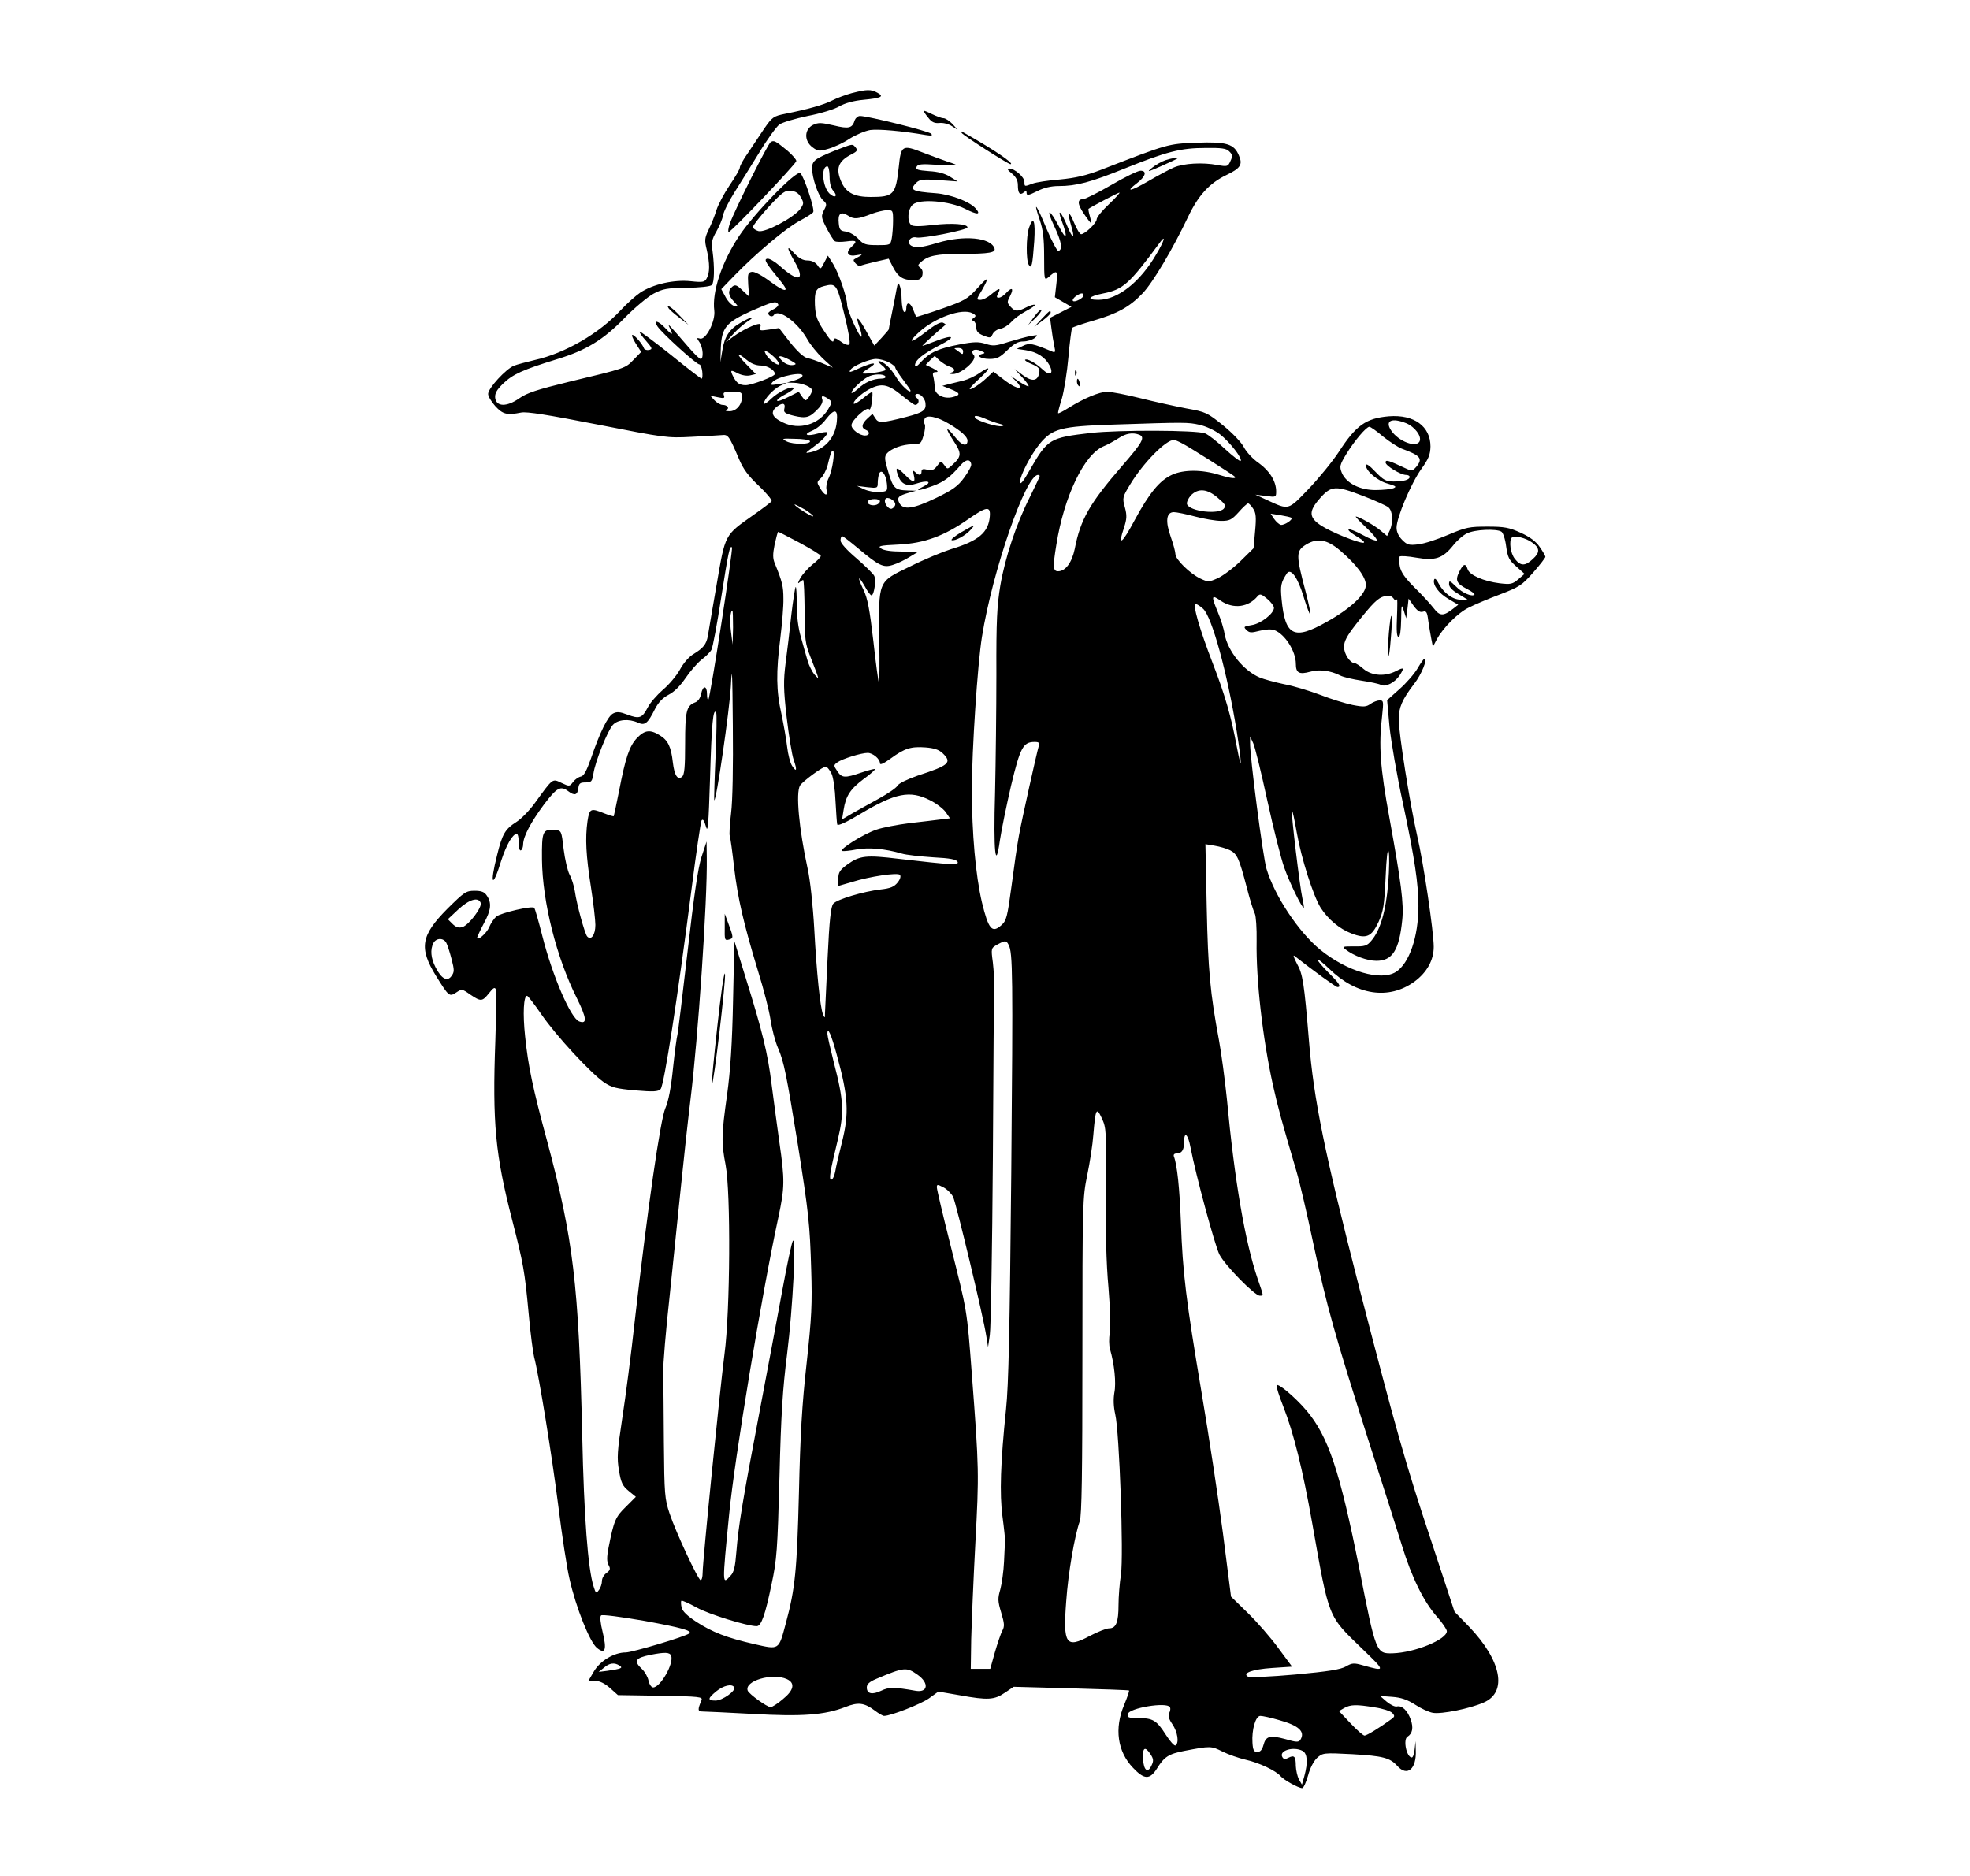 <?xml version="1.0" standalone="no"?>
<svg version="1.0" xmlns="http://www.w3.org/2000/svg"
 width="900pt" height="857pt" viewBox="0 0 900 857"
 preserveAspectRatio="xMidYMid meet">

<g transform="translate(0,857) scale(0.1,-0.1)"
fill="#000000" stroke="none">
<path d="M3893 8145 c-29 -8 -70 -23 -91 -34 -39 -20 -110 -40 -215 -61 -54
-11 -59 -15 -96 -68 -21 -31 -54 -81 -74 -111 -21 -29 -37 -59 -37 -66 0 -8
-21 -44 -47 -82 -25 -37 -52 -88 -60 -113 -7 -24 -23 -64 -35 -88 -19 -40 -20
-50 -9 -94 14 -62 14 -104 0 -129 -9 -18 -17 -20 -73 -14 -76 8 -172 -13 -231
-52 -22 -15 -62 -51 -90 -81 -97 -105 -253 -196 -392 -227 -37 -9 -80 -20 -95
-26 -37 -15 -118 -103 -118 -129 0 -11 15 -36 33 -56 34 -37 53 -42 118 -29
26 5 120 -10 350 -55 306 -60 317 -62 429 -56 63 3 126 7 139 8 27 3 32 -3 77
-109 19 -46 43 -78 91 -123 35 -33 61 -65 58 -70 -3 -5 -40 -33 -83 -63 -133
-94 -128 -85 -168 -318 -19 -112 -38 -218 -40 -234 -7 -39 -21 -56 -65 -83
-21 -12 -47 -42 -63 -72 -15 -27 -50 -69 -78 -92 -27 -24 -59 -60 -69 -81 -25
-48 -38 -53 -93 -32 -34 13 -48 14 -65 5 -24 -12 -60 -85 -101 -205 -20 -57
-33 -81 -46 -83 -11 -2 -27 -13 -36 -25 -16 -21 -17 -21 -53 -4 -42 20 -38 23
-120 -90 -24 -34 -63 -74 -85 -88 -52 -33 -65 -54 -89 -152 -35 -138 -21 -156
19 -25 23 71 52 122 71 122 5 0 9 -18 9 -41 0 -24 4 -38 10 -34 6 3 10 16 10
28 1 36 35 100 95 181 59 78 76 87 111 61 29 -22 42 -18 46 13 3 23 8 27 33
27 27 0 30 4 36 40 8 55 65 197 89 223 23 25 73 29 115 10 31 -14 44 -4 77 62
16 31 35 51 63 66 26 13 53 41 77 76 21 31 54 69 73 84 20 15 40 35 45 45 6 9
26 117 45 240 33 211 39 238 49 228 6 -6 -99 -688 -108 -696 -3 -3 -6 8 -6 25
0 41 -19 42 -27 1 -4 -19 -14 -34 -29 -39 -38 -15 -44 -41 -44 -188 0 -106 -3
-142 -14 -151 -20 -17 -35 6 -42 65 -8 72 -22 101 -59 124 -45 28 -69 25 -105
-12 -35 -38 -52 -88 -82 -243 -12 -60 -23 -112 -24 -114 -2 -2 -21 4 -44 13
-62 25 -67 22 -76 -36 -11 -78 -7 -157 16 -303 11 -71 20 -149 20 -171 0 -46
-20 -73 -38 -52 -11 15 -47 144 -56 207 -4 24 -14 57 -24 75 -9 17 -21 69 -27
116 -10 85 -10 85 -40 88 -56 4 -60 -5 -59 -135 2 -193 66 -448 159 -633 45
-91 49 -121 11 -107 -39 15 -122 208 -168 389 -17 68 -34 126 -37 130 -10 11
-154 -23 -174 -40 -10 -9 -25 -31 -32 -48 -12 -29 -56 -66 -55 -47 1 4 14 33
30 63 34 62 37 95 14 128 -11 17 -25 22 -56 22 -39 0 -47 -6 -124 -82 -121
-122 -131 -179 -52 -307 59 -95 61 -96 92 -76 26 17 27 17 64 -9 49 -33 55
-33 86 6 19 24 26 29 31 18 3 -8 2 -113 -2 -234 -14 -379 0 -522 77 -821 51
-199 57 -232 75 -425 8 -90 20 -180 25 -200 22 -83 81 -447 110 -676 17 -137
40 -289 52 -339 29 -129 93 -290 126 -315 37 -30 45 -8 25 74 -10 40 -13 70
-7 75 5 5 89 -6 199 -25 169 -31 219 -45 204 -57 -15 -14 -261 -87 -290 -87
-53 0 -117 -38 -146 -87 l-25 -43 31 0 c20 0 43 -11 67 -32 l37 -33 194 -3
c178 -3 194 -5 188 -20 -19 -45 -18 -52 6 -52 13 0 116 -5 228 -11 225 -13
330 -5 424 32 58 23 86 19 134 -17 17 -13 36 -24 42 -24 31 0 168 54 205 80
l43 31 99 -17 c127 -23 157 -21 205 12 l40 27 261 -7 c144 -4 264 -8 266 -10
2 -2 -8 -31 -22 -65 -46 -108 -31 -214 40 -288 51 -54 76 -55 108 -6 35 57 55
69 126 83 120 23 123 23 175 -3 28 -14 75 -30 105 -37 63 -14 140 -51 160 -75
14 -17 82 -55 99 -55 6 0 18 26 27 58 9 34 26 66 41 80 26 23 29 24 162 17
138 -8 171 -16 205 -54 45 -50 88 -14 84 72 l-1 42 -4 -37 c-2 -21 -8 -38 -13
-38 -24 0 -41 82 -20 95 23 14 28 41 15 78 -15 42 -40 66 -64 60 -9 -2 -29 8
-46 22 l-30 26 55 -4 c40 -3 68 -12 104 -35 27 -18 64 -35 82 -38 38 -7 169
19 232 47 110 47 82 191 -66 346 l-67 69 -107 325 c-117 352 -159 501 -328
1154 -160 624 -208 860 -230 1129 -22 265 -28 305 -55 353 -13 25 -19 41 -12
36 89 -70 190 -143 197 -143 19 0 9 17 -40 65 -27 27 -50 54 -50 59 0 6 24
-13 53 -41 124 -121 272 -143 389 -58 57 42 88 98 88 159 0 68 -47 386 -76
509 -32 139 -84 467 -84 530 0 54 15 90 71 163 34 44 62 114 46 114 -3 0 -17
-20 -31 -44 -14 -24 -51 -67 -83 -95 l-56 -50 11 -122 c7 -66 34 -225 62 -352
53 -251 70 -364 70 -467 0 -141 -42 -262 -103 -301 -69 -43 -223 2 -346 102
-99 81 -208 246 -245 369 -16 52 -77 519 -75 577 l0 28 14 -30 c8 -16 37 -135
65 -264 28 -129 63 -266 77 -305 24 -69 83 -189 89 -183 2 1 -1 20 -6 42 -12
52 -53 396 -48 401 3 2 12 -42 22 -99 21 -119 75 -289 109 -344 34 -53 86 -97
141 -118 68 -26 92 -16 124 53 22 50 26 74 32 202 4 93 9 136 14 119 4 -14 3
-79 -2 -145 -11 -128 -36 -214 -77 -262 -20 -24 -30 -27 -80 -26 -51 0 -55 -1
-38 -14 37 -29 99 -52 141 -52 73 0 104 48 118 186 8 74 -5 172 -58 464 -43
234 -50 335 -34 468 7 67 7 72 -11 72 -10 0 -29 -7 -42 -16 -19 -14 -31 -15
-82 -5 -33 7 -99 27 -147 46 -48 18 -122 41 -166 49 -43 9 -93 23 -110 30 -75
31 -148 122 -162 201 -3 22 -17 66 -30 97 -32 77 -30 83 13 53 58 -39 127 -30
169 22 10 11 17 9 43 -13 17 -14 31 -33 31 -41 0 -26 -60 -73 -102 -79 -36 -6
-38 -8 -24 -22 14 -14 22 -14 61 -4 28 7 53 8 67 3 49 -19 98 -97 98 -154 0
-42 15 -50 66 -36 40 12 93 5 136 -17 15 -8 59 -18 99 -24 39 -6 78 -14 87
-19 21 -12 64 10 86 43 23 36 20 39 -16 20 -51 -26 -110 -22 -148 9 -17 15
-36 27 -41 27 -21 0 -49 42 -49 74 0 26 13 50 54 103 79 100 101 121 131 129
21 5 31 2 41 -10 8 -12 13 -13 16 -4 2 6 2 -29 0 -80 -3 -64 -1 -92 7 -92 7 0
11 27 12 78 1 71 2 74 12 42 l11 -35 6 45 5 45 23 -33 c17 -23 29 -31 42 -27
16 5 20 -1 25 -42 4 -26 10 -64 14 -83 l7 -35 18 34 c28 52 96 121 146 145 25
13 89 40 142 60 89 34 101 42 152 100 31 35 56 68 56 72 0 4 -12 25 -26 45
-17 25 -45 46 -87 65 -53 24 -75 28 -152 28 -82 0 -98 -3 -178 -37 -49 -21
-110 -41 -137 -44 -43 -5 -51 -3 -74 20 -17 17 -26 37 -26 56 0 46 66 202 113
268 34 47 41 66 42 103 0 92 -75 147 -190 138 -105 -9 -150 -41 -229 -163 -29
-44 -91 -120 -138 -169 -95 -99 -89 -97 -189 -51 l-54 25 48 -6 c46 -6 47 -6
47 21 0 45 -29 93 -79 129 -27 18 -57 51 -68 72 -11 22 -53 66 -95 100 -73 59
-79 62 -169 78 -52 10 -147 31 -211 47 -64 16 -132 29 -150 29 -35 0 -107 -30
-177 -74 -24 -15 -45 -26 -47 -24 -2 2 6 32 17 67 10 35 24 121 30 190 6 69
14 129 17 133 4 4 48 19 97 33 110 32 166 63 225 125 47 49 138 203 208 350
46 97 97 153 174 190 65 31 76 48 58 89 -22 54 -56 64 -194 59 -130 -5 -130
-5 -434 -123 -70 -27 -118 -38 -190 -45 -53 -4 -110 -13 -125 -19 -37 -14 -37
-14 -37 8 0 22 -45 61 -69 61 -12 -1 -8 -7 12 -23 19 -16 27 -32 27 -53 0 -37
9 -48 27 -33 10 9 13 8 13 -3 0 -12 9 -11 47 8 31 16 64 24 99 24 81 0 146 17
304 81 189 76 254 93 367 93 74 1 96 -2 109 -16 15 -15 16 -21 5 -44 -11 -25
-14 -26 -59 -18 -67 13 -154 8 -199 -11 -21 -9 -73 -37 -116 -62 -83 -48 -110
-53 -52 -9 39 30 46 56 15 56 -12 0 -71 -29 -133 -65 -62 -36 -120 -65 -129
-65 -28 0 -26 -23 4 -67 16 -24 31 -43 33 -43 2 0 -1 14 -6 32 -5 17 -8 33 -6
34 8 7 135 74 141 74 4 0 -17 -24 -48 -53 -31 -29 -56 -60 -56 -69 0 -17 -54
-68 -71 -68 -6 0 -20 23 -32 52 -25 61 -33 52 -13 -15 18 -59 7 -61 -17 -3
-27 67 -50 91 -27 28 29 -77 23 -95 -10 -31 -45 87 -65 92 -24 6 34 -73 40
-107 19 -114 -5 -1 -30 45 -54 102 -47 114 -63 134 -31 40 15 -44 20 -84 20
-168 0 -104 1 -109 18 -95 42 37 45 35 38 -29 l-7 -61 38 -22 38 -22 -49 -25
-49 -25 6 -46 c3 -26 9 -62 13 -81 7 -31 5 -34 -12 -26 -86 36 -102 39 -130
25 l-29 -14 41 -6 c52 -8 89 -32 109 -70 20 -39 1 -50 -33 -17 -31 29 -71 51
-79 43 -3 -2 11 -12 32 -20 28 -12 36 -20 33 -37 -6 -40 -31 -45 -74 -14 l-39
29 34 -37 c19 -20 32 -39 30 -42 -3 -2 -25 9 -50 26 -36 25 -39 26 -16 6 54
-51 18 -52 -48 -1 l-47 36 -32 -30 c-31 -29 -76 -58 -76 -48 0 3 20 24 45 47
53 49 53 61 0 25 -21 -15 -54 -30 -74 -35 -20 -5 -49 -12 -66 -16 l-30 -8 38
-15 c44 -17 47 -27 10 -36 -41 -11 -83 11 -83 43 0 14 -3 36 -6 49 -5 17 -2
22 12 22 13 0 8 6 -14 17 l-33 16 20 21 21 20 22 -21 c13 -11 33 -24 46 -28
26 -8 29 -22 5 -28 -11 -3 -7 -5 9 -6 39 -1 114 65 97 86 -18 20 1 33 31 20
21 -8 22 -11 7 -14 -30 -8 -7 -23 34 -23 34 0 47 7 81 40 31 30 49 40 73 40
17 0 40 7 51 15 18 15 17 16 -16 10 -19 -3 -65 -16 -102 -27 -59 -19 -72 -20
-105 -9 -32 10 -53 10 -121 -3 -95 -18 -134 -36 -174 -79 -18 -21 -28 -26 -28
-16 0 23 37 53 115 93 77 39 61 50 -25 16 -28 -11 -53 -20 -56 -20 -3 0 52 51
105 96 2 2 -3 6 -12 10 -11 4 -38 -11 -77 -42 -69 -54 -90 -55 -31 -1 74 67
197 110 243 86 17 -9 18 -13 7 -21 -11 -7 -11 -11 -1 -15 6 -2 12 -16 12 -29
0 -18 8 -27 32 -37 30 -12 34 -12 43 7 6 12 22 22 35 24 14 2 36 16 50 31 14
16 45 38 68 50 24 13 42 25 39 28 -3 3 -20 -2 -38 -11 -41 -21 -52 -20 -73 3
-16 18 -16 21 -1 50 18 35 7 41 -20 11 -10 -11 -24 -20 -32 -20 -11 0 -11 4
-3 20 14 27 4 25 -32 -5 -16 -14 -38 -25 -49 -25 -19 0 -19 2 6 43 37 65 31
67 -22 8 -44 -48 -57 -55 -162 -92 -63 -22 -115 -38 -116 -37 -1 2 -7 18 -14
35 -14 35 -31 35 -31 2 0 -11 -4 -17 -10 -14 -5 3 -10 27 -11 53 0 26 -4 56
-9 67 -6 17 -9 13 -15 -20 -4 -22 -13 -71 -21 -108 -8 -38 -14 -70 -14 -72 0
-2 -15 -19 -33 -39 l-33 -35 -33 59 c-39 72 -56 85 -36 29 9 -23 13 -44 10
-47 -7 -8 -65 120 -65 144 0 35 -38 145 -64 188 l-24 38 -17 -32 c-16 -32 -17
-32 -31 -11 -10 13 -26 21 -45 21 -21 0 -39 10 -60 32 -37 42 -37 29 2 -39 50
-87 16 -95 -71 -16 -22 19 -46 33 -55 31 -17 -3 -8 -18 67 -110 36 -46 12 -43
-54 6 -36 27 -71 46 -83 44 -18 -3 -20 -9 -17 -58 l4 -55 -31 29 c-25 24 -33
27 -46 16 -21 -18 -19 -40 8 -68 21 -23 21 -24 2 -20 -11 2 -29 20 -40 40
l-20 37 60 62 c102 105 235 216 296 249 32 17 61 35 64 41 8 12 -42 164 -59
178 -18 15 -212 -185 -280 -288 -79 -119 -124 -255 -113 -340 6 -48 -38 -135
-65 -128 -16 5 -16 3 -3 -16 17 -24 20 -77 6 -77 -6 0 -30 24 -55 53 -94 109
-98 113 -87 90 18 -36 13 -37 -18 -4 -34 37 -59 42 -37 9 21 -31 177 -173 191
-173 5 0 11 -15 13 -32 2 -18 1 -33 -3 -33 -3 0 -67 49 -142 110 -75 60 -139
107 -141 105 -3 -2 10 -21 29 -42 29 -34 31 -38 14 -42 -11 -2 -21 2 -23 7 -6
19 -43 62 -53 62 -5 0 2 -18 15 -39 l25 -39 -35 -36 c-38 -39 -34 -38 -293
-100 -147 -36 -194 -51 -229 -76 -57 -40 -105 -39 -110 2 -2 20 6 36 37 66 44
42 87 62 246 111 132 40 211 88 309 189 45 46 104 95 131 110 44 23 62 26 153
27 59 1 107 6 114 13 11 11 13 79 3 155 -6 39 -3 54 18 90 13 23 27 56 30 73
3 18 27 65 52 105 26 41 77 123 114 183 36 60 78 117 91 127 14 10 72 27 129
39 58 11 123 31 145 44 26 15 66 26 110 30 83 8 96 15 65 32 -30 17 -50 16
-116 -1z m-234 -477 c14 -25 14 -29 -4 -54 -30 -39 -159 -108 -190 -100 -14 4
-25 12 -25 19 0 7 32 48 71 91 63 68 75 77 103 74 21 -2 35 -11 45 -30z m1624
-259 c-74 -128 -177 -209 -265 -209 -57 0 -45 16 21 29 92 18 120 43 260 233
29 40 20 7 -16 -53z m-1426 -274 c19 -76 29 -133 23 -139 -5 -5 -21 0 -38 13
-27 19 -31 19 -34 4 -2 -11 -16 3 -42 43 -34 51 -40 68 -43 121 -2 63 4 76 42
86 55 14 58 10 92 -128z m1093 85 c0 -12 -40 -33 -48 -25 -4 4 2 13 12 21 23
16 36 18 36 4z m-1395 -40 c3 -5 -5 -15 -19 -22 -14 -6 -26 -15 -26 -19 0 -13
18 -20 25 -9 20 32 107 -30 152 -108 14 -26 47 -66 72 -90 l46 -42 -45 19
c-25 11 -57 22 -72 25 -17 4 -44 29 -78 71 l-51 66 -46 -7 c-40 -6 -45 -5 -40
10 4 9 2 16 -4 16 -19 0 -79 -29 -116 -56 l-38 -28 35 38 c19 21 49 47 65 57
42 27 18 23 -29 -4 -53 -30 -76 -64 -86 -128 l-9 -54 2 65 c4 93 24 117 139
169 99 43 113 47 123 31z m845 -216 c0 -14 -3 -15 -17 -3 -10 7 -20 15 -22 16
-2 2 5 3 17 3 14 0 22 -6 22 -16z m-856 -33 c11 -12 17 -23 15 -26 -8 -7 -48
24 -60 46 -9 18 -8 19 8 11 10 -6 27 -20 37 -31z m-132 -6 c19 -16 42 -25 63
-25 31 0 65 -21 65 -39 0 -11 -106 -51 -133 -51 -28 0 -41 9 -56 37 -17 33
-14 35 20 17 19 -9 41 -13 57 -9 l25 6 -44 45 c-47 48 -45 59 3 19z m210 -23
c-13 -2 -32 4 -43 14 -33 29 -21 35 24 12 37 -20 39 -23 19 -26z m438 13 c17
-9 30 -20 30 -24 0 -5 16 -30 35 -55 19 -26 35 -48 35 -51 0 -16 -45 26 -66
62 -24 41 -59 73 -79 73 -5 0 1 -9 14 -19 13 -10 20 -20 15 -23 -14 -8 -104
-20 -104 -13 0 3 15 14 33 25 41 26 15 25 -42 0 -50 -23 -55 -24 -45 -9 10 17
86 49 117 49 15 0 41 -7 57 -15z m-395 -65 c-3 -5 -20 -14 -38 -19 l-32 -9 32
-1 c39 -1 83 -20 83 -35 0 -6 -7 -20 -15 -31 -15 -19 -15 -19 -31 3 l-15 22
-50 -25 c-27 -14 -49 -21 -49 -15 0 5 18 19 41 30 23 12 38 24 35 27 -10 11
-71 -18 -103 -49 -18 -18 -33 -27 -33 -21 0 19 43 65 74 80 l31 14 -39 -6
c-36 -6 -38 -5 -27 9 23 27 152 52 136 26z m380 0 c3 -6 -5 -10 -19 -10 -37 0
-77 -18 -108 -48 -16 -14 -28 -21 -28 -16 0 12 46 57 75 72 25 14 72 15 80 2z
m73 -85 c30 -25 58 -45 63 -45 15 0 22 22 8 31 -7 4 -10 11 -6 16 13 12 42
-12 45 -39 4 -33 -11 -43 -88 -63 -113 -29 -127 -29 -141 -6 l-13 20 -23 -21
c-27 -25 -29 -43 -8 -52 21 -8 19 -26 -3 -26 -25 0 -62 28 -62 47 0 23 71 87
80 73 4 -6 10 8 13 32 3 23 4 44 2 46 -2 3 -21 -10 -41 -27 -21 -17 -40 -28
-43 -26 -8 8 32 46 69 66 57 30 86 24 148 -26z m-728 -8 c0 -36 -27 -67 -58
-66 -15 0 -21 3 -14 6 17 7 5 23 -17 23 -10 0 -26 10 -37 21 l-19 21 34 -7
c29 -6 33 -5 28 9 -5 13 1 16 38 16 40 0 45 -2 45 -23z m395 -10 c17 -13 17
-15 -1 -46 -42 -71 -133 -98 -208 -61 -51 24 -59 49 -24 74 25 18 38 13 31
-13 -4 -15 4 -21 45 -31 56 -13 72 -8 111 34 14 14 21 31 18 40 -8 20 3 20 28
3z m38 -104 c-7 -71 -52 -124 -118 -139 -29 -6 -29 -6 10 23 44 32 70 61 63
68 -2 2 -21 0 -42 -6 -51 -14 -69 -5 -26 13 20 8 48 31 63 52 40 51 56 48 50
-11z m512 -9 c56 -33 85 -60 85 -77 0 -30 -26 -23 -55 14 -45 57 -50 47 -9
-15 38 -58 38 -71 -6 -111 -22 -20 -22 -20 -36 0 -15 20 -15 20 -33 -4 -14
-19 -24 -22 -45 -17 -19 5 -26 3 -26 -9 0 -18 -12 -19 -29 -2 -10 10 -11 7 -6
-15 9 -36 -4 -35 -40 2 -37 38 -47 38 -33 0 14 -42 40 -54 83 -40 53 18 78 9
35 -12 -48 -24 -23 -22 42 2 52 19 80 41 126 94 24 28 45 30 49 5 2 -8 -13
-35 -32 -61 -28 -39 -52 -56 -128 -93 -104 -50 -150 -57 -168 -24 -13 25 -5
34 41 47 l35 10 -37 1 c-59 2 -67 9 -89 82 -18 59 -19 72 -8 86 20 24 73 43
117 43 37 0 40 2 51 40 7 22 9 45 6 51 -4 5 -4 17 -1 25 8 20 56 11 111 -22z
m168 22 c18 -8 46 -18 62 -22 21 -5 25 -8 12 -11 -20 -5 -114 24 -122 38 -9
13 12 11 48 -5z m1922 -20 c38 -16 70 -58 61 -81 -13 -34 -98 -2 -131 49 -29
44 3 59 70 32z m-945 -7 c28 -6 69 -25 93 -43 44 -34 105 -112 95 -122 -4 -3
-36 22 -72 55 -36 34 -77 66 -91 71 -39 15 -396 16 -520 2 -190 -22 -198 -27
-279 -167 -32 -57 -46 -73 -46 -56 0 28 50 124 90 173 58 70 96 80 334 88 333
11 342 11 396 -1z m839 -54 c30 -24 69 -49 85 -55 85 -31 97 -45 68 -81 -18
-21 -22 -22 -48 -10 -81 38 -94 42 -94 28 0 -15 69 -57 94 -57 9 0 16 -4 16
-9 0 -13 -27 -21 -73 -21 -35 0 -46 6 -84 45 -27 29 -43 39 -43 29 0 -26 54
-72 101 -84 37 -11 41 -14 24 -21 -11 -4 -47 -8 -79 -8 -72 -1 -136 31 -156
79 -11 28 -10 35 21 86 36 59 91 124 105 124 5 0 34 -20 63 -45z m-1115 9 c29
-11 17 -34 -77 -142 -149 -172 -191 -245 -217 -380 -13 -62 -42 -102 -76 -102
-23 0 -25 18 -8 121 35 221 127 413 216 450 18 7 48 24 67 36 34 23 65 28 95
17z m-1504 -29 c8 -16 -77 -17 -106 -2 -25 13 -23 14 37 12 35 0 66 -5 69 -10z
m1701 -11 c27 -13 227 -140 238 -150 14 -13 -13 -11 -68 6 -79 25 -163 25
-216 1 -57 -26 -104 -83 -171 -207 -58 -109 -79 -124 -49 -35 13 40 14 56 4
93 -12 43 -11 47 25 106 59 97 162 202 199 202 4 0 22 -7 38 -16z m-1595 -83
c-4 -28 -13 -62 -21 -77 -8 -16 -12 -39 -9 -51 8 -32 -8 -29 -29 6 -16 27 -16
29 3 46 11 10 25 37 31 59 14 58 17 66 25 66 4 0 4 -22 0 -49z m246 -101 c3
-34 2 -35 -33 -38 -20 -2 -52 4 -70 12 l-34 16 48 -6 c45 -5 47 -4 47 20 0 13
3 32 6 41 10 25 32 -2 36 -45z m698 35 c0 -3 -20 -45 -44 -94 -63 -124 -114
-278 -136 -406 -15 -91 -19 -161 -18 -405 0 -162 -3 -405 -6 -540 -8 -272 2
-365 22 -220 7 47 30 159 51 250 42 175 55 200 108 200 19 0 23 -4 19 -17 -10
-34 -77 -334 -91 -411 -8 -42 -23 -147 -34 -232 -19 -141 -23 -157 -47 -178
-42 -37 -58 -18 -88 105 -29 124 -46 316 -46 517 0 179 26 572 46 696 48 301
200 740 256 740 4 0 8 -2 8 -5z m1480 -92 c52 -20 103 -43 113 -51 20 -17 23
-69 6 -106 l-12 -25 -30 25 c-28 24 -99 64 -113 64 -3 0 17 -22 45 -48 28 -26
51 -53 51 -60 0 -6 -29 4 -65 24 -72 39 -90 31 -22 -10 25 -15 35 -25 25 -26
-26 0 -147 49 -193 79 -56 37 -57 65 -5 124 52 59 71 60 200 10z m-666 -8 c34
-29 38 -35 27 -49 -24 -28 -155 -13 -168 20 -3 8 5 26 17 40 34 35 76 31 124
-11z m-1474 -29 c0 -8 -7 -16 -15 -20 -16 -6 -40 28 -30 44 8 14 45 -6 45 -24z
m-70 14 c0 -6 -7 -13 -15 -16 -20 -8 -48 3 -40 16 8 13 55 13 55 0z m-305 -69
c-5 -4 -85 46 -85 54 0 2 20 -8 45 -22 24 -15 42 -29 40 -32z m2010 35 c13
-19 15 -39 9 -103 l-7 -78 -60 -59 c-33 -32 -80 -67 -104 -78 -41 -18 -44 -18
-80 -1 -46 22 -113 87 -113 111 0 9 -9 45 -21 78 -26 73 -21 114 14 114 12 0
56 -9 97 -20 41 -11 95 -20 119 -20 39 0 48 5 80 40 19 22 39 40 43 40 4 0 15
-11 23 -24z m-1203 -35 c-6 -74 -51 -112 -177 -150 -38 -12 -123 -47 -187 -79
-149 -72 -144 -61 -141 -336 2 -110 1 -197 -2 -194 -2 2 -14 87 -25 189 -17
145 -26 194 -45 234 -29 60 -26 71 6 16 12 -23 26 -41 30 -41 13 0 22 70 13
89 -5 10 -42 46 -81 80 -45 38 -73 70 -73 81 0 11 3 20 8 20 4 0 36 -25 72
-55 95 -80 116 -90 159 -76 20 6 54 22 76 36 l40 24 -76 1 c-47 0 -82 5 -94
14 -16 11 -6 14 81 18 117 6 206 38 319 117 82 57 101 60 97 12z m1378 -7 c8
-8 -33 -35 -49 -32 -7 2 -21 14 -30 27 l-16 24 45 -7 c24 -4 47 -9 50 -12z
m959 -63 c8 -5 18 -35 22 -68 7 -50 13 -62 46 -91 l38 -34 -29 -25 c-26 -22
-35 -24 -85 -18 -72 9 -137 37 -146 64 -9 29 -20 26 -38 -11 -20 -40 -13 -54
35 -79 22 -11 37 -23 34 -26 -11 -11 -56 8 -85 38 -28 27 -31 28 -31 10 0 -13
15 -29 43 -45 l42 -26 -31 0 c-37 0 -78 30 -101 73 -10 20 -18 27 -21 19 -8
-24 21 -63 66 -89 l44 -26 -23 -18 c-45 -35 -61 -35 -89 2 -14 18 -53 61 -87
94 -45 45 -63 71 -68 98 -4 21 -4 41 -1 44 4 4 38 2 77 -5 86 -15 120 -3 167
55 17 22 46 48 64 56 35 18 134 22 157 8z m-3204 -52 c52 -28 95 -55 95 -59 0
-5 -17 -23 -38 -39 -21 -17 -46 -45 -56 -63 -10 -18 -13 -27 -5 -20 7 6 15 12
18 12 4 0 6 -64 7 -143 0 -128 3 -148 26 -207 43 -111 43 -108 19 -82 -11 13
-26 43 -32 65 -7 23 -20 71 -30 106 -12 40 -19 95 -19 149 0 47 -2 83 -5 80
-3 -3 -12 -61 -20 -129 -7 -68 -19 -167 -26 -219 -10 -81 -10 -118 5 -248 10
-84 24 -172 32 -194 17 -48 13 -59 -8 -26 -8 13 -18 51 -22 86 -4 35 -16 102
-26 150 -24 105 -25 190 -5 347 8 66 15 147 14 180 0 55 -5 77 -39 160 -10 24
-10 42 -1 88 7 31 14 57 16 57 3 0 47 -23 100 -51z m3345 2 c35 -25 36 -45 3
-75 -35 -33 -56 -33 -82 0 -21 26 -28 83 -14 98 12 11 65 -2 93 -23z m-878
-36 c76 -65 118 -122 118 -158 0 -42 -70 -108 -180 -169 -149 -84 -189 -64
-205 104 -6 63 -3 76 24 118 18 26 50 -18 77 -108 14 -46 28 -82 30 -79 3 3
-7 49 -21 103 -45 169 -45 187 2 216 51 31 95 24 155 -27z m-625 -267 c40 -38
109 -288 153 -559 24 -151 25 -200 0 -69 -25 135 -53 233 -109 378 -61 158
-94 272 -78 272 6 0 21 -10 34 -22z m-2148 -85 l-2 -78 -7 55 c-7 50 -4 100 6
100 2 0 3 -35 3 -77z m-9 -848 c-6 -50 -9 -97 -6 -105 3 -8 12 -73 20 -145 17
-141 42 -251 110 -475 25 -80 50 -178 56 -218 6 -41 21 -100 35 -132 27 -63
38 -120 90 -440 49 -309 55 -364 61 -570 5 -159 2 -219 -21 -430 -21 -187 -29
-327 -35 -590 -9 -355 -17 -438 -60 -597 -33 -124 -29 -121 -144 -95 -126 29
-191 54 -265 102 -40 26 -63 48 -67 65 -3 14 -4 28 -1 31 2 3 34 -11 70 -31
56 -31 231 -85 274 -85 21 0 39 52 68 192 24 112 27 156 36 488 7 289 15 407
35 565 26 207 43 543 26 515 -5 -8 -26 -105 -46 -215 -20 -110 -68 -364 -106
-565 -79 -415 -96 -519 -106 -642 -5 -65 -11 -92 -26 -107 -39 -43 -39 -47 -7
279 25 258 149 1007 225 1358 29 137 30 168 4 347 -11 77 -26 194 -35 261 -17
140 -43 245 -117 482 l-53 172 -6 -272 c-4 -196 -12 -317 -27 -428 -26 -184
-27 -220 -7 -323 24 -126 21 -668 -5 -863 -21 -163 -100 -948 -100 -1001 0
-18 -4 -33 -9 -33 -11 0 -113 218 -142 305 -22 66 -24 86 -26 325 -1 140 -2
284 -3 320 -1 36 12 191 29 345 16 154 39 377 51 495 12 118 32 303 45 410 34
276 77 905 74 1101 l-1 74 -23 -70 c-16 -50 -34 -172 -64 -435 -23 -201 -44
-371 -46 -378 -3 -8 -12 -75 -20 -150 -9 -91 -21 -153 -35 -185 -23 -51 -81
-455 -140 -972 -16 -148 -42 -348 -57 -444 -23 -152 -25 -183 -15 -240 9 -55
16 -70 44 -93 l33 -27 -46 -46 c-47 -46 -54 -61 -79 -187 -8 -43 -8 -62 0 -78
10 -18 8 -24 -9 -37 -12 -8 -21 -24 -21 -37 0 -12 -6 -31 -14 -41 -12 -17 -14
-16 -24 16 -26 81 -44 318 -52 689 -16 692 -41 899 -160 1345 -66 243 -87 344
-101 480 -11 103 -7 185 9 185 4 0 34 -39 67 -87 67 -97 222 -264 284 -308 36
-24 56 -29 143 -37 83 -7 105 -6 116 6 16 16 79 426 141 911 21 166 42 308 46
316 6 9 12 1 20 -27 9 -33 12 3 19 224 7 243 14 320 28 296 3 -5 2 -96 -3
-203 -5 -107 -7 -196 -6 -197 9 -10 70 412 76 521 5 104 7 68 9 -180 2 -184
-1 -347 -8 -400z m966 274 c45 -43 31 -56 -114 -103 -48 -17 -86 -35 -92 -46
-5 -10 -45 -37 -87 -60 -43 -24 -98 -54 -122 -68 l-44 -26 7 43 c10 65 31 96
92 142 31 22 54 43 51 45 -2 2 -30 -5 -62 -16 -76 -26 -89 -25 -110 7 -17 25
-17 27 1 40 22 16 109 43 138 43 23 0 56 -27 56 -47 0 -10 17 -2 50 22 63 46
92 55 159 50 38 -3 60 -10 77 -26z m-507 -94 c8 -16 16 -72 18 -124 3 -53 6
-101 8 -108 3 -8 42 10 107 49 159 95 225 108 316 62 29 -14 61 -39 72 -54
l20 -29 -42 -5 c-24 -3 -88 -11 -143 -17 -55 -7 -124 -20 -152 -30 -59 -20
-172 -91 -155 -97 6 -2 35 1 66 7 55 10 131 3 206 -19 19 -6 83 -13 142 -17
80 -4 108 -10 113 -21 6 -16 -26 -14 -269 14 -149 18 -178 15 -235 -26 -34
-25 -41 -36 -41 -64 l0 -34 62 18 c83 26 208 44 219 33 6 -6 2 -20 -10 -35
-16 -20 -33 -27 -78 -32 -78 -9 -199 -45 -216 -65 -11 -12 -18 -75 -26 -246
-6 -126 -11 -241 -12 -255 0 -23 -1 -23 -9 -5 -13 33 -29 186 -40 390 -6 107
-19 227 -30 275 -40 184 -55 348 -35 381 13 20 108 90 119 86 6 -2 17 -16 25
-32z m1821 -350 c32 -17 41 -36 76 -170 14 -55 31 -109 37 -120 5 -11 9 -66 8
-125 -3 -175 27 -443 75 -660 24 -106 37 -154 107 -392 14 -47 49 -196 77
-330 61 -286 99 -420 253 -903 64 -198 132 -413 152 -477 44 -144 99 -256 160
-325 25 -28 45 -58 45 -66 0 -38 -147 -98 -247 -101 -76 -2 -77 0 -153 387
-89 447 -142 605 -242 723 -52 61 -132 128 -136 114 -2 -5 12 -49 31 -97 47
-120 89 -289 132 -533 78 -440 70 -420 228 -573 108 -104 108 -105 4 -76 -42
12 -50 11 -78 -5 -24 -14 -80 -23 -232 -37 -111 -10 -207 -14 -215 -10 -29 16
19 34 110 40 l91 6 -63 85 c-34 47 -97 119 -139 160 l-77 75 -37 290 c-21 160
-65 450 -98 645 -70 416 -86 545 -94 775 -6 155 -17 263 -32 301 -3 9 2 14 15
14 22 0 32 18 32 55 0 49 18 32 29 -28 24 -126 111 -447 132 -489 25 -49 161
-188 184 -188 19 0 19 -6 -9 76 -58 170 -106 450 -141 824 -9 87 -25 207 -36
267 -40 214 -50 320 -56 607 l-6 289 42 -7 c24 -4 55 -13 71 -21z m-3424 -240
c8 -20 -55 -103 -84 -111 -17 -5 -30 0 -45 15 l-21 21 48 45 c50 46 91 58 102
30z m-157 -183 c5 -9 16 -43 24 -74 13 -50 13 -59 0 -77 -19 -28 -46 -14 -73
39 -22 43 -25 81 -10 111 13 24 46 25 59 1z m2569 -9 c19 -37 20 -131 12
-1043 -7 -715 -12 -969 -24 -1080 -25 -241 -30 -386 -16 -490 7 -52 12 -102
12 -110 -1 -8 -3 -51 -5 -95 -2 -44 -10 -101 -17 -127 -12 -41 -12 -53 4 -106
15 -50 16 -63 5 -83 -7 -13 -22 -58 -34 -99 l-21 -75 -44 0 -45 0 2 135 c2 74
10 272 19 440 17 318 17 337 -16 770 -23 302 -20 281 -100 600 -33 131 -60
246 -60 255 0 14 3 14 30 0 16 -8 36 -28 44 -43 14 -28 139 -550 152 -637 l8
-50 8 55 c5 30 11 395 14 810 2 415 5 771 6 790 1 19 -2 65 -6 102 -9 66 -8
66 20 82 37 20 41 20 52 -1z m-785 -503 c53 -192 57 -267 23 -401 -13 -52 -27
-111 -30 -131 -4 -21 -12 -38 -18 -38 -12 0 -7 32 29 180 30 126 28 181 -17
353 -16 64 -30 124 -30 133 0 37 18 -3 43 -96z m1229 -615 c-2 -180 2 -340 12
-447 8 -95 10 -184 6 -208 -4 -24 -4 -57 1 -74 20 -68 29 -155 20 -199 -5 -31
-4 -63 4 -99 19 -79 39 -646 26 -733 -6 -38 -11 -101 -11 -138 0 -79 -11 -107
-43 -107 -13 0 -52 -16 -89 -35 -108 -58 -122 -38 -107 158 9 130 38 298 62
367 9 26 12 217 12 755 0 702 1 723 22 825 12 58 25 141 28 185 10 120 14 129
39 75 20 -43 21 -59 18 -325z m-1986 -2130 c14 -35 -49 -145 -82 -145 -8 0
-17 13 -21 30 -3 17 -16 40 -29 53 -41 38 -32 52 38 66 66 13 88 12 94 -4z
m-236 -45 c18 -11 8 -15 -55 -24 l-40 -5 24 19 c25 22 48 25 71 10z m1362 -42
c54 -38 48 -84 -11 -73 -96 17 -120 17 -155 0 -42 -20 -66 -14 -66 15 0 15 12
26 43 39 128 54 138 55 189 19z m-597 -20 c39 -18 32 -51 -19 -92 -23 -20 -49
-36 -55 -36 -17 0 -98 59 -105 75 -17 45 113 83 179 53z m-241 -37 c10 -16
-54 -61 -85 -61 -37 0 -37 9 3 42 33 27 72 36 82 19z m1991 -91 c3 -5 2 -17
-3 -26 -7 -12 -3 -27 14 -52 24 -35 32 -86 14 -97 -5 -3 -25 19 -44 49 -42 66
-59 76 -126 76 -44 0 -51 3 -48 18 5 28 178 57 193 32z m935 -1 c36 -5 72 -17
80 -25 13 -14 13 -17 -5 -30 -49 -36 -111 -74 -121 -74 -6 0 -35 25 -64 56
l-53 56 24 14 c29 16 55 17 139 3z m-437 -58 c91 -25 121 -53 98 -90 -8 -12
-18 -12 -69 3 -71 19 -89 14 -100 -28 -6 -21 -14 -31 -28 -31 -15 0 -20 8 -22
42 -4 59 14 123 36 123 10 0 48 -8 85 -19z m-587 -156 c14 -21 15 -31 5 -51
-17 -38 -36 -24 -39 29 -3 53 9 60 34 22z m695 15 c22 -12 25 -53 8 -115 l-11
-39 -14 24 c-7 14 -13 41 -14 61 0 44 -7 51 -33 38 -15 -8 -22 -8 -28 2 -19
30 50 51 92 29z"/>
<path d="M4391 6138 c-30 -18 -49 -34 -43 -36 15 -5 63 21 86 47 24 27 22 26
-43 -11z"/>
<path d="M3311 4333 c-1 -57 0 -61 19 -56 22 6 22 9 -6 83 l-13 35 0 -62z"/>
<path d="M3277 3879 c-16 -144 -27 -263 -25 -265 8 -8 66 488 60 507 -4 11
-19 -93 -35 -242z"/>
<path d="M4220 8063 c0 -3 9 -17 21 -31 15 -20 28 -26 50 -24 17 2 42 -4 57
-14 l27 -17 -24 27 c-14 14 -32 26 -41 26 -9 0 -32 9 -53 19 -20 10 -37 17
-37 14z"/>
<path d="M3905 8021 c-11 -37 -27 -41 -96 -24 -57 13 -70 14 -95 2 -40 -20
-41 -73 -2 -102 24 -18 31 -19 72 -7 25 7 69 27 97 46 29 18 71 36 95 40 37 5
143 -4 254 -23 26 -4 32 -3 24 6 -11 12 -289 81 -325 81 -10 0 -20 -9 -24 -19z"/>
<path d="M4394 7962 c7 -11 211 -142 222 -142 23 0 -79 69 -220 148 -5 3 -6 0
-2 -6z"/>
<path d="M3521 7921 c-13 -8 -163 -307 -187 -373 -7 -21 -9 -38 -5 -38 12 0
305 308 309 324 1 6 -17 27 -40 47 -56 46 -62 49 -77 40z"/>
<path d="M3812 7881 c-89 -36 -102 -46 -102 -80 0 -44 28 -126 50 -146 18 -16
18 -20 4 -46 -13 -27 -13 -32 12 -81 15 -29 32 -56 38 -60 6 -4 30 -4 53 -1
48 6 52 2 22 -26 -28 -26 -16 -45 25 -37 27 5 28 4 11 -6 -11 -6 -22 -12 -24
-14 -7 -6 21 -34 29 -29 4 3 35 11 69 19 l61 14 20 -39 c23 -45 46 -59 93 -59
27 0 36 5 41 23 3 14 0 26 -9 33 -13 10 -13 13 3 27 32 29 72 37 185 37 128 0
158 6 150 26 -18 49 -138 60 -258 25 -75 -23 -103 -25 -123 -13 -22 15 -3 44
25 37 27 -6 233 34 233 46 0 16 -72 21 -157 11 -61 -7 -92 -7 -100 0 -20 16
-16 73 7 93 31 28 168 17 239 -19 57 -29 75 -28 47 3 -27 30 -114 63 -180 68
-110 8 -123 15 -89 49 15 14 30 16 103 11 l85 -6 -34 21 c-23 15 -56 24 -97
26 -51 4 -61 7 -57 19 5 13 21 15 95 10 48 -3 88 -4 88 -2 0 2 -17 9 -37 15
-21 7 -73 26 -117 43 -94 37 -100 33 -110 -66 -14 -127 -23 -137 -129 -137
-71 0 -109 18 -131 64 -30 64 -19 99 46 132 24 12 27 18 17 30 -15 18 -11 18
-97 -15z m-22 -118 c0 -29 6 -53 17 -65 23 -25 7 -36 -18 -12 -32 32 -39 124
-9 124 5 0 10 -21 10 -47z m290 -202 c0 -27 -3 -63 -6 -80 -6 -31 -7 -31 -66
-31 -53 0 -63 3 -87 29 -15 16 -40 31 -57 33 -25 3 -29 8 -32 37 -5 45 9 57
42 36 27 -18 45 -17 111 9 22 8 52 15 68 16 26 0 27 -2 27 -49z"/>
<path d="M5324 7838 c-17 -6 -44 -21 -60 -34 -27 -22 -23 -21 41 7 39 17 72
33 74 35 7 7 -23 2 -55 -8z"/>
<path d="M4701 7529 c-13 -39 -14 -148 -1 -169 13 -21 17 -3 25 108 6 95 -4
119 -24 61z"/>
<path d="M3055 7161 c3 -5 24 -24 48 -42 l42 -33 -40 42 c-35 38 -66 57 -50
33z"/>
<path d="M4725 7123 l-28 -38 34 32 c18 18 30 35 27 38 -3 3 -18 -11 -33 -32z"/>
<path d="M4759 7113 l-34 -36 38 28 c20 15 37 31 37 36 0 14 -4 11 -41 -28z"/>
<path d="M4911 6864 c0 -11 3 -14 6 -6 3 7 2 16 -1 19 -3 4 -6 -2 -5 -13z"/>
<path d="M4920 6826 c0 -8 4 -17 9 -20 5 -4 7 3 4 14 -6 23 -13 26 -13 6z"/>
<path d="M6345 5677 c-4 -46 -5 -92 -3 -103 3 -10 8 25 12 79 5 54 6 100 3
103 -3 3 -8 -32 -12 -79z"/>
</g>
</svg>
